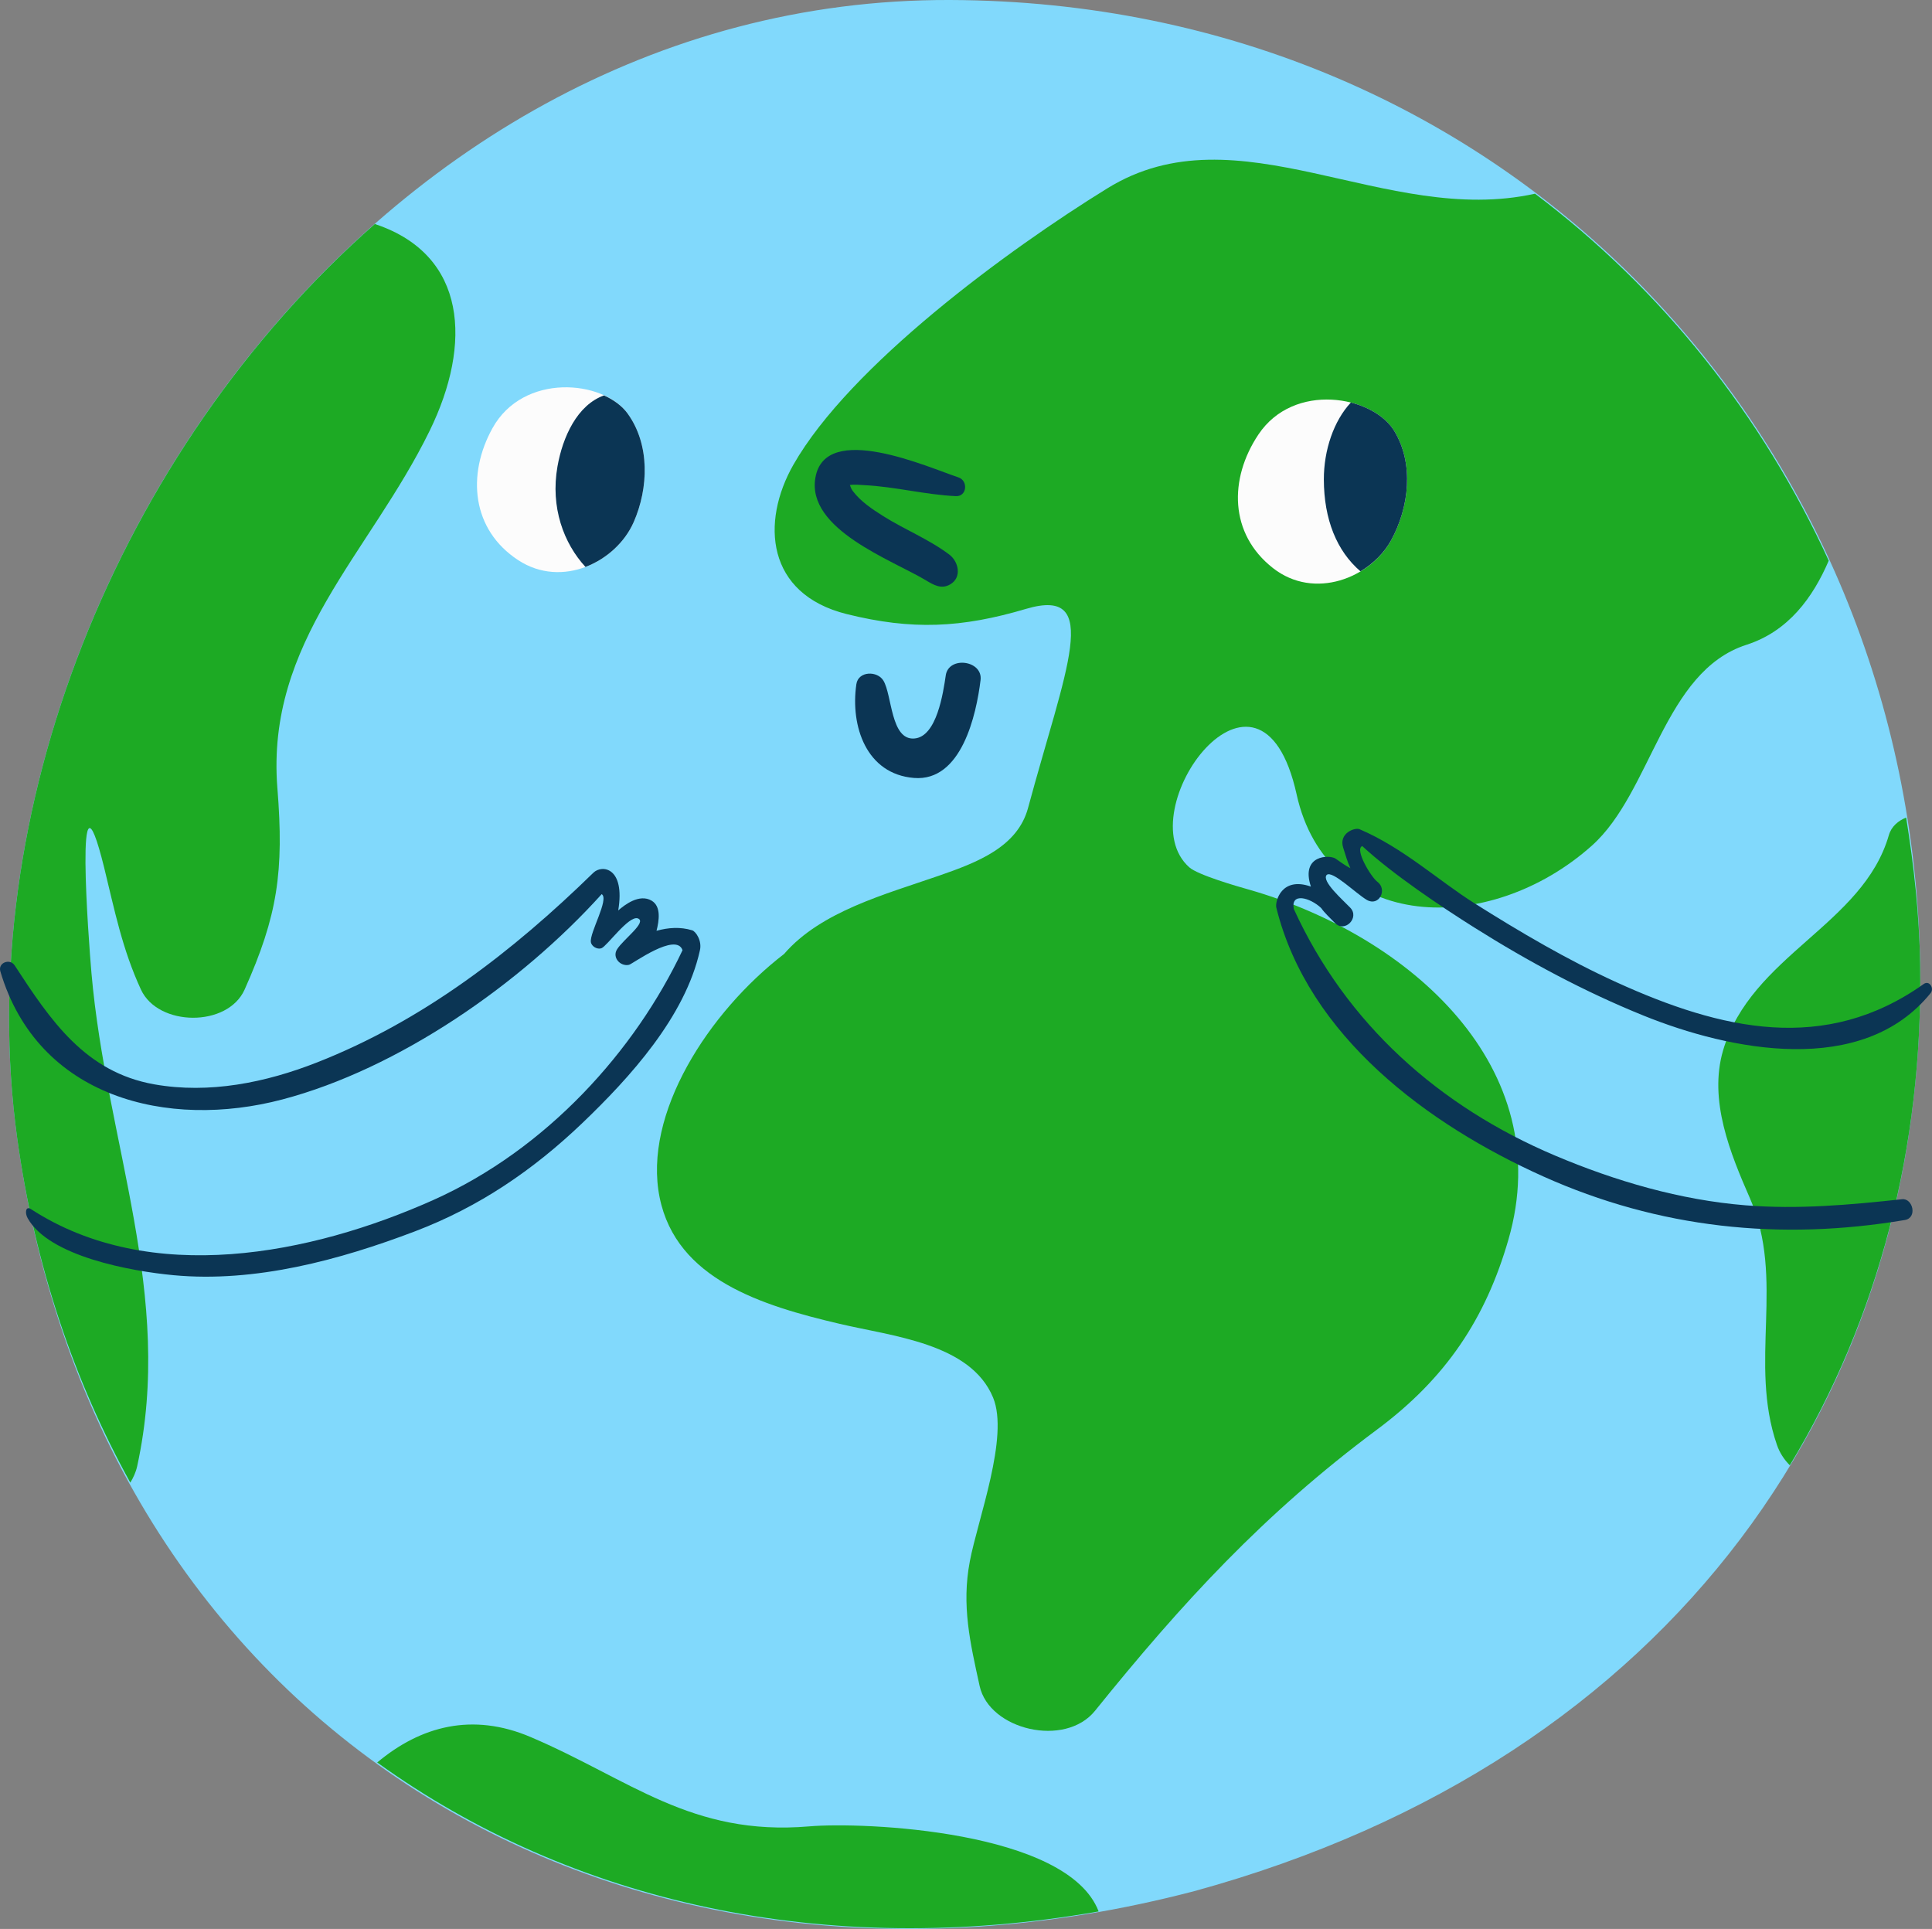 <svg xmlns="http://www.w3.org/2000/svg" width="1080" height="1078.24" viewBox="0 0 1080 1078.24"><rect x="0" y="0" width="1080" height="1078.24" fill="#808080" stroke="none"/><g id="a"/><g id="b"><g id="c"><g id="d"><path d="M667.63 1057.11c269.22-73.85 409.6-278.43 405.73-518.07C1068.69 245.58 843.67 1.02 531.01.0 201.55-1.09-30.5 345.25 9.59 636.04c45.02 326.74 331.51 506.39 658.04 421.07z" fill="#81d9fc"/><g><path d="M724.81 444.02c17.14 77.32 107.6 79.93 165.04 28.69 33.47-29.86 40.09-97.41 86.48-112.3 23.36-7.51 37.08-26.37 45.94-47-37.16-81.22-93.28-151.65-164.18-205.14-83.75 18.58-166.07-48.23-239.16-2.94-55.61 34.29-143.8 99.05-175.42 154.45-18.27 32.11-15.2 72.28 29.82 83.48 36.51 9.08 64.18 7.78 100.32-2.94 42.97-12.64 21.93 33.88 1.03 111.34-5.88 21.79-28.32 30.4-49.83 37.85-30.09 10.44-65.99 19.94-86.52 43.72-42.15 32.44-79.1 89.34-69.57 136.21 9.33 45.7 57.31 60.39 100.38 70.5 29.65 7.03 73.4 10.86 86 41.26 9.06 21.93-8.53 67.97-12.98 91.47-4.75 24.79.2 45.7 5.46 69.75 5.43 24.66 47.75 34.56 64.46 13.93 48.53-60.18 94.3-110.12 157.79-157.32 38.63-28.76 60.63-62.1 73.34-106.09 27.87-96.31-55.1-169.82-144.72-195.57-6.42-1.78-28.9-8.26-33.68-12.57-34.94-31.09 39.59-133.07 60.01-40.78z" fill="#1daa24"/><path d="M614.14 1068.45c-17.28-45.35-131.84-50.14-161.83-47.54-65.96 5.6-100.28-26.37-155.82-50-32.38-13.73-61.21-6.15-85.63 14.28 108.27 78.01 249.78 110.25 403.27 83.27z" fill="#1daa24"/><path d="M1055.88 466.84c-14.51 50.27-77.02 67.15-92.66 120.29-8.2 27.94 4.03 57.59 15.06 82.8 19.78 45.29-.88 91.61 15.03 137.71 1.5 4.37 4.03 8.27 7.21 11.41 49.66-82.04 74.53-177.75 72.85-280.01-.45-27.87-3.49-55.2-7.82-82.04-4.44 1.78-8.27 4.99-9.67 9.84z" fill="#1daa24"/><path d="M155.06 440.6c-6.52-82.04 51.54-131.08 85.15-199.87 23.74-48.57 20.84-98.03-30.06-115.31-.17-.14-.38-.14-.54-.27C65.4 251.93-15.41 454.75 9.59 636.04c9.91 72 32.07 136.28 63.26 192.71 1.64-2.74 3.07-5.67 3.83-9.16 20.9-95.57-17.22-180.48-25.55-275.64-1.51-17.07-9.77-127.12 7.07-59.09 5.91 24.11 10.15 45.7 20.6 68.31 9.63 20.77 48.43 21.18 57.93.0 18.51-41.39 22.06-66.06 18.34-112.58z" fill="#1daa24"/></g><path d="M483.25 271.2c17.17.84 33.93 5.35 51.1 6.13 6.26.28 6.94-8.66 1.42-10.48-16.78-5.54-74.39-31.59-79.95.13-5.08 28.96 42.92 46.05 61.83 57.44 4.28 2.57 8.59 5.13 13.55 2.22 6.64-3.89 4.68-12.7-.52-16.63-11.26-8.52-25-13.99-36.95-21.52-6.04-3.8-12.63-8.17-16.97-13.97-1.48-1.99-1.33-3.11-1.74-3.4 2.69-.42 5.69-.05 8.23.07z" fill="#0b3554"/><path d="M528.69 377.51c-1.41 9.44-4.95 34.52-17.72 35.31-13.09.82-12.26-24.21-17.13-32.35-3.33-5.57-14.04-5.5-15.13 1.98-3.42 23.53 5.59 50.28 32.25 52.41 26.57 2.11 34.81-35.35 37.18-54.71 1.35-11.05-17.82-13.63-19.46-2.63z" fill="#0b3554"/><path d="M386.91 520.02c-6.68-2.04-13.38-1.52-19.91.27 1.47-5.76 2.64-13.62-2.71-16.82-6.9-4.12-15.29 2.46-18.7 5.46 4.03-24.21-9.13-25.74-13.88-21.1-45.21 44.11-95.23 82.79-154.55 106.07-28.69 11.27-60.17 17.65-90.84 12.24-38.78-6.85-58.14-35.87-78.13-66.51-2.64-4.05-9.45-1.54-7.99 3.37 20.96 70.74 93.58 88.48 157.68 71.56 64.88-17.11 133.05-64.39 178.47-114.76 4.37 2.75-6.9 21.62-6.04 26.86.4 2.41 3.66 4.26 5.93 3.37 3.14-1.24 15.19-18.34 20.29-16.68 5.42 1.99-8 11.61-11.58 17.27-2.92 4.6 1.85 9.79 6.68 8.69 1.91-.44 26.33-18.48 29.91-8.18-26.44 55.99-75.65 111.18-139.36 139.67-68.16 30.48-158.19 48.46-224.94 5.03-2.91-1.89-3.4 2.19-1.82 5.03 11.89 21.49 57.93 29.73 81.63 31.95 45.6 4.26 92.76-8.48 134.93-24.52 35.73-13.59 65.93-34.14 93.47-60.45 26.6-25.43 57.58-59.52 65.77-96.49 1.37-5.49-2.31-10.73-4.3-11.34z" fill="#0b3554"/><path d="M1075.36 550.04c-55.2 39.19-113.31 25.62-171.64-.93-27.6-12.56-53.85-28.04-79.48-44.19-20.13-12.69-39.74-30.95-64.28-41.42-2.57-1.09-11.81 2.23-9.07 10.46 1.47 4.41 2.06 7.2 4 11.35-2.99-1.5-5.59-3.5-8.3-5.36-3.24-2.22-19.7-2.22-13.78 15.64-16.55-5.86-20.14 8.46-19.34 11.73 17.78 72.01 84.88 121.39 149.18 150.26 64.79 29.07 132.6 36.09 202.18 24.38 7.12-1.2 4.5-12.28-1.57-11.62-29.49 3.19-58.12 5.76-87.38 3.41-36.57-2.93-72.79-13.53-106.46-27.76-64.96-27.45-116.88-73.8-146.17-137.88-1.86-9.45 9.11-6.37 15.29-.54 2.05 2.94 5.2 5.73 7.73 8.38 5.39 5.66 13.92-2.91 8.55-8.55-4.01-4.21-16.27-14.91-13.19-18.34 3.09-2.74 16.26 10.34 22.42 13.96 6.69 3.93 11.79-5.7 5.91-10.12-3.62-2.73-12.9-18.25-8.45-19.96 16.96 15.71 44.32 34 62.59 45.5 30.18 19 61.57 35.87 94.65 49.25 48.23 19.52 122.34 34.68 160.5-12.6 2.11-2.61-.69-7.33-3.9-5.05z" fill="#0b3554"/><path d="M779.48 241.06c-12.01-19.96-56.26-27.75-76.02 1.83-16.52 24.73-16.33 55.54 8.18 74.69 23.1 18.05 54.54 5.5 66.09-15.73 9.94-18.29 12.8-42.41 1.75-60.79z" fill="#fcfcfc"/><path d="M755.13 225.02c-9.54 10.19-15.13 26.6-15.09 43.01.05 22.3 7.2 39.97 20.47 51.34 7.25-4.34 13.36-10.42 17.23-17.53 9.94-18.29 12.8-42.41 1.75-60.79-4.54-7.53-13.67-13.33-24.35-16.04z" fill="#0b3554"/><path d="M350.85 231.16c-13.64-18.87-58.39-22.91-75.58 8.23-14.38 26.03-11.6 56.71 14.42 73.73 24.54 16.05 54.82.91 64.53-21.23 8.37-19.06 9.19-43.33-3.38-60.73z" fill="#fcfcfc"/><path d="M354.22 291.89c8.37-19.06 9.19-43.33-3.38-60.73-3.05-4.21-7.7-7.63-13.19-10.13-15.03 5.36-23.12 23.29-26.01 39.65-4.06 22.98 3.53 43.09 15.64 56.22 11.95-4.52 22.04-13.87 26.93-25z" fill="#0b3554"/></g></g></g></svg>